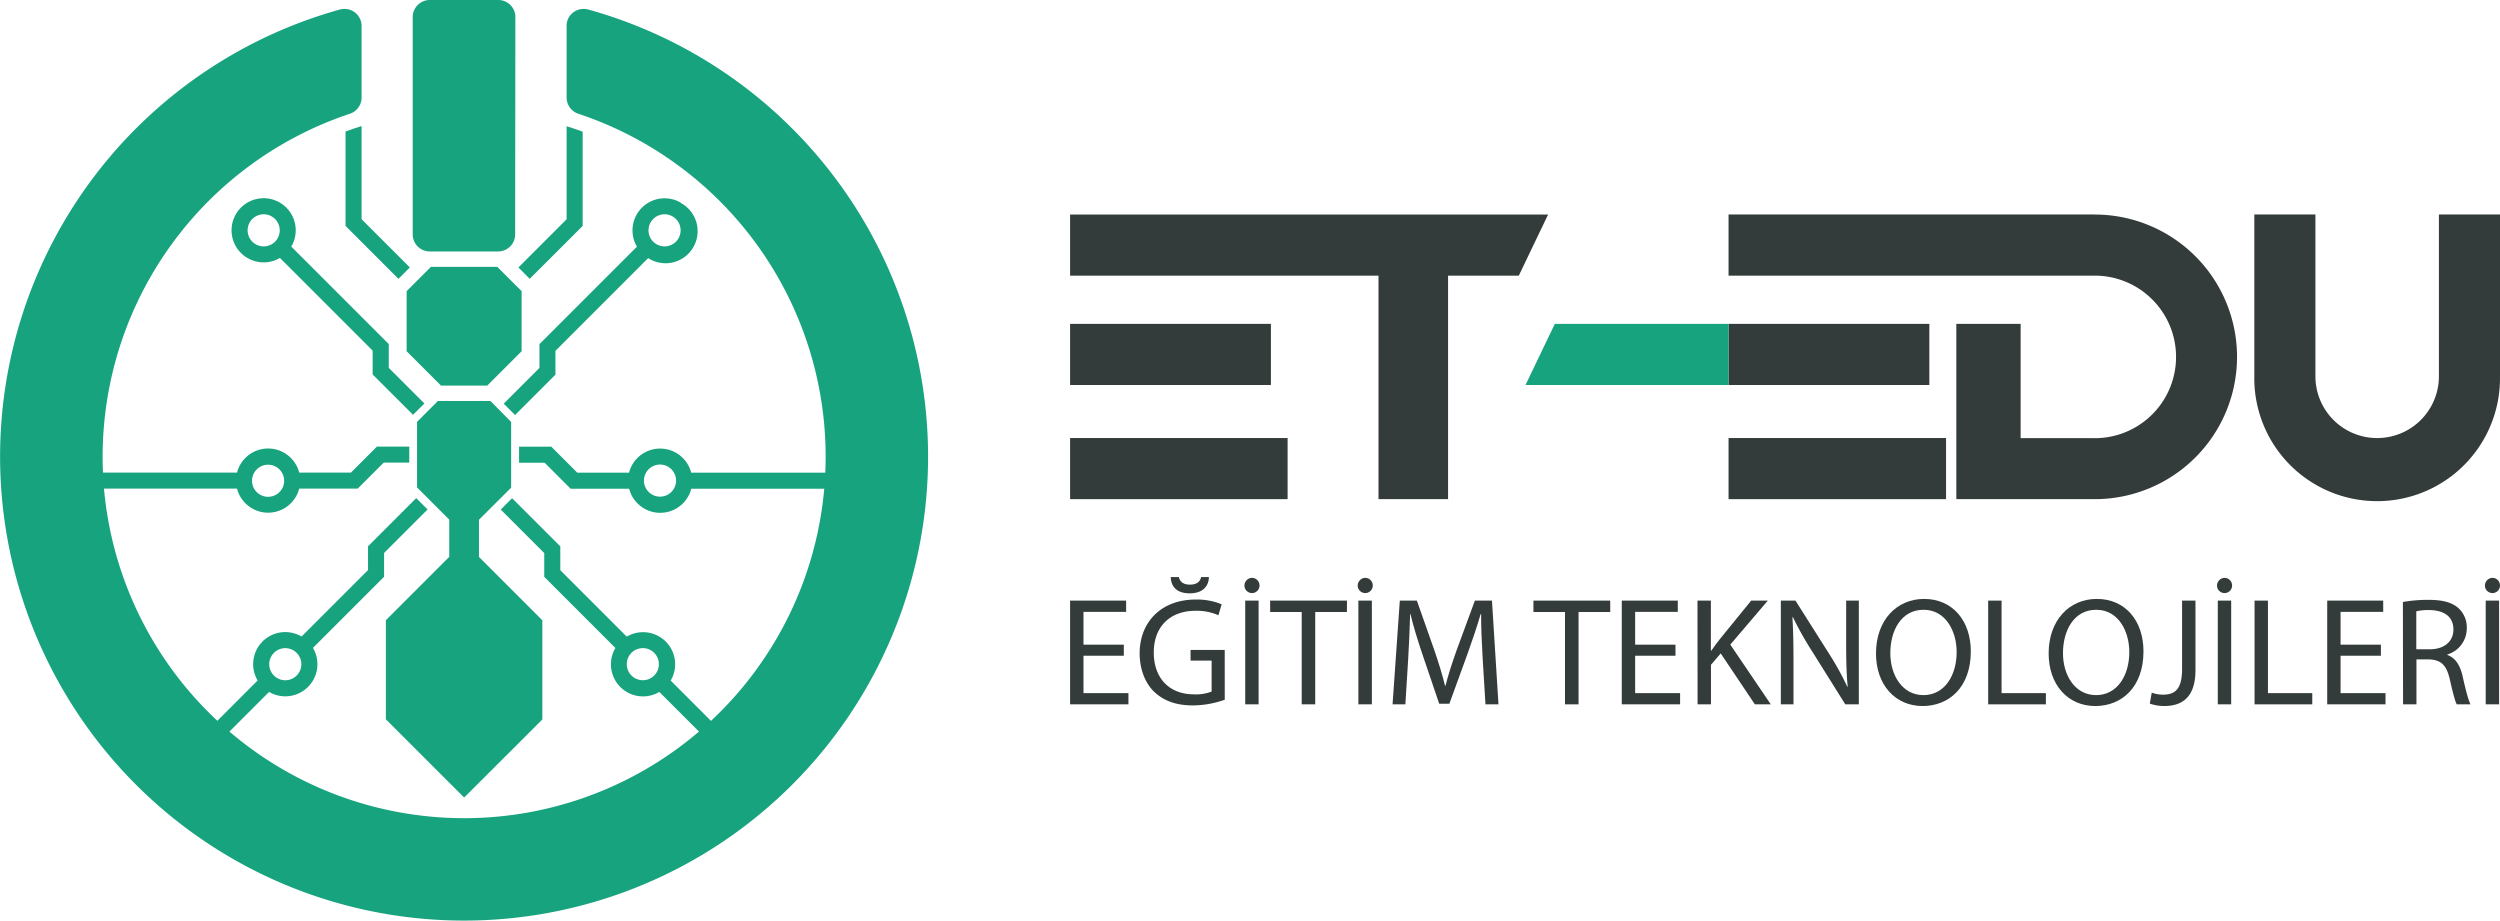 <svg xmlns="http://www.w3.org/2000/svg" viewBox="0 0 769.3 283.29"><defs><style>.cls-1{fill:#16a37e;}.cls-2{fill:#333c3a;}</style></defs><g id="katman_2" data-name="katman 2"><g id="DUVAR"><g id="LWPOLYLINE"><path class="cls-1" d="M158.59,5.26A5.25,5.25,0,0,0,153.33,0h-21A5.26,5.26,0,0,0,127,5.26V72.12a5.26,5.26,0,0,0,5.26,5.26h21a5.25,5.25,0,0,0,5.26-5.26Z"/></g><g id="LWPOLYLINE-2" data-name="LWPOLYLINE"><path class="cls-1" d="M111.27,67.47V38.8c-1.66.51-3.3,1.07-4.94,1.67V69.52L122.61,85.8l3.5-3.5Z"/></g><g id="LWPOLYLINE-3" data-name="LWPOLYLINE"><path class="cls-1" d="M179.3,69.52v-29q-2.45-.9-4.94-1.67V67.47L159.53,82.3,163,85.8Z"/></g><g id="LWPOLYLINE-4" data-name="LWPOLYLINE"><polygon class="cls-1" points="160.51 108.08 160.51 89.59 153.04 82.13 142.82 82.13 132.59 82.13 125.13 89.59 125.13 108.08 135.7 118.65 142.82 118.65 149.94 118.65 160.51 108.08"/></g><g id="LWPOLYLINE-5" data-name="LWPOLYLINE"><path class="cls-1" d="M166.89,221.39V191a.24.24,0,0,0-.07-.18l-19.43-19.43V159.94l9.83-9.82a.29.29,0,0,0,.07-.18v-20a.28.28,0,0,0-.07-.17L151,123.47a.28.28,0,0,0-.17-.07H134.85a.29.29,0,0,0-.18.07l-6.25,6.26a.25.25,0,0,0-.08.17v20a.25.25,0,0,0,.08.18l9.82,9.82v11.45l-19.43,19.43a.24.24,0,0,0-.07.18v30.39l24.08,24.07Z"/></g><path class="cls-1" d="M119.63,113.2v-7.32l-30-30a9.87,9.87,0,1,0-3.49,3.49l28.53,28.53v7.33l12.43,12.42,3.49-3.49ZM81.15,75.82a4.94,4.94,0,1,1,4.93-4.93A4.94,4.94,0,0,1,81.15,75.82Z"/><path class="cls-1" d="M209.5,62.38A9.87,9.87,0,0,0,196,75.9l-30,30v7.32l-11,11,3.5,3.49,12.42-12.42v-7.33l28.53-28.53a9.87,9.87,0,1,0,10-17Zm-5,13.44a4.94,4.94,0,1,1,4.94-4.93A4.94,4.94,0,0,1,204.49,75.82Z"/><path class="cls-1" d="M181,2.93a5.28,5.28,0,0,0-6.48,3.66A5.57,5.57,0,0,0,174.36,8V30a5.27,5.27,0,0,0,3.6,5,111.22,111.22,0,0,1,76,110.45H212.69a9.87,9.87,0,0,0-19.12,0H177.64l-8-8h-9.91v4.94h7.87l8,8h18a9.87,9.87,0,0,0,19.12,0h40.92a111.25,111.25,0,0,1-34.86,71.44l-12.4-12.4a9.87,9.87,0,0,0-13.52-13.52l-20.44-20.45v-7.32l-14.84-14.83-3.49,3.49,13.39,13.39v7.32l21.89,21.89a9.87,9.87,0,0,0,13.52,13.52l12.2,12.2a111.25,111.25,0,0,1-144.49,0l12.2-12.2A9.88,9.88,0,0,0,96.3,199.37l21.89-21.89v-7.32l13.39-13.39-3.5-3.49-14.83,14.83v7.32L92.8,195.88A9.87,9.87,0,0,0,79.28,209.4L66.89,221.8A111.21,111.21,0,0,1,32,150.36H72.94a9.88,9.88,0,0,0,19.13,0h18l8-8h7.87v-4.94H116l-8,8H92.07a9.88,9.88,0,0,0-19.13,0H31.69A111.23,111.23,0,0,1,107.67,35a5.27,5.27,0,0,0,3.6-5V8A5.26,5.26,0,0,0,106,2.74a5.56,5.56,0,0,0-1.4.19,142.78,142.78,0,1,0,76.42,0Zm22.1,149.9a4.94,4.94,0,1,1,4.94-4.94A4.94,4.94,0,0,1,203.13,152.83Zm-5.28,56.49a4.94,4.94,0,1,1,4.93-4.93A4.94,4.94,0,0,1,197.85,209.32ZM87.79,199.45a4.94,4.94,0,1,1-4.94,4.94A4.94,4.94,0,0,1,87.79,199.45ZM82.5,143a4.94,4.94,0,1,1-4.94,4.94A4.94,4.94,0,0,1,82.5,143Z"/><g id="LWPOLYLINE-6" data-name="LWPOLYLINE"><path class="cls-2" d="M769.3,115.8V66H750.5V115.8a19,19,0,0,1-38,0V66h-18.8V115.8a37.8,37.8,0,1,0,75.59,0Z"/></g><g id="LWPOLYLINE-7" data-name="LWPOLYLINE"><rect class="cls-2" x="531.91" y="134.79" width="66.93" height="18.81"/></g><g id="LWPOLYLINE-8" data-name="LWPOLYLINE"><path class="cls-2" d="M644.61,66H531.91V84.83H645.14a25,25,0,1,1-1.06,50H621.79V99.66H602V153.6h42.59a43.79,43.79,0,0,0,0-87.58Z"/></g><g id="LWPOLYLINE-9" data-name="LWPOLYLINE"><rect class="cls-2" x="531.91" y="99.66" width="61.79" height="18.81"/></g><g id="LWPOLYLINE-10" data-name="LWPOLYLINE"><rect class="cls-2" x="329.29" y="134.79" width="66.93" height="18.81"/></g><g id="LWPOLYLINE-11" data-name="LWPOLYLINE"><rect class="cls-2" x="329.29" y="99.66" width="61.79" height="18.81"/></g><g id="LWPOLYLINE-12" data-name="LWPOLYLINE"><polygon class="cls-2" points="476.38 66.02 329.29 66.02 329.29 84.83 424.19 84.83 424.19 153.6 445.6 153.6 445.6 84.83 467.36 84.83 476.38 66.02"/></g><g id="LWPOLYLINE-13" data-name="LWPOLYLINE"><polygon class="cls-1" points="531.91 99.66 478.45 99.66 469.43 118.47 531.91 118.47 531.91 99.66"/></g><path class="cls-2" d="M345.82,201.78H333.41v11.51h13.83v3.45H329.29V184.82h17.24v3.46H333.41v10.09h12.41Z"/><path class="cls-2" d="M376.88,215.32a29.82,29.82,0,0,1-9.8,1.75c-4.83,0-8.81-1.23-11.94-4.21-2.74-2.65-4.45-6.91-4.45-11.89.05-9.52,6.58-16.48,17.29-16.48a19.75,19.75,0,0,1,7.95,1.47l-1,3.36a16.71,16.71,0,0,0-7.06-1.37c-7.76,0-12.83,4.83-12.83,12.83s4.88,12.88,12.31,12.88a13.29,13.29,0,0,0,5.49-.85v-9.52h-6.48V200h10.51Zm-14.11-37.74c.23,1.09,1,2.32,3.36,2.32s3.22-1.09,3.46-2.32H372c-.05,2.79-1.85,5-5.92,5s-5.73-2.18-5.82-5Z"/><path class="cls-2" d="M382.94,180.18a2.41,2.41,0,0,1,2.37-2.37,2.36,2.36,0,0,1,2.27,2.37,2.32,2.32,0,1,1-4.64,0Zm4.36,4.64v31.92h-4.12V184.82Z"/><path class="cls-2" d="M400.56,188.33h-9.71v-3.51h23.63v3.51h-9.76v28.41h-4.16Z"/><path class="cls-2" d="M417.79,180.18a2.41,2.41,0,0,1,2.37-2.37,2.36,2.36,0,0,1,2.27,2.37,2.32,2.32,0,1,1-4.64,0Zm4.36,4.64v31.92H418V184.82Z"/><path class="cls-2" d="M456.25,202.73c-.24-4.46-.52-9.81-.48-13.79h-.14c-1.09,3.74-2.41,7.72-4,12.13L446,216.55h-3.13l-5.16-15.2c-1.51-4.5-2.79-8.62-3.69-12.41h-.1c-.09,4-.33,9.33-.61,14.12l-.85,13.68h-3.94l2.23-31.92H436l5.44,15.44c1.33,3.93,2.42,7.44,3.22,10.75h.15c.8-3.22,1.94-6.72,3.36-10.75l5.68-15.44h5.26l2,31.92h-4Z"/><path class="cls-2" d="M481.58,188.33h-9.71v-3.51H495.5v3.51h-9.75v28.41h-4.17Z"/><path class="cls-2" d="M515.58,201.78H503.17v11.51H517v3.45H499.05V184.82h17.24v3.46H503.17v10.09h12.41Z"/><path class="cls-2" d="M522.35,184.82h4.12v15.39h.14c.86-1.23,1.71-2.36,2.51-3.4l9.76-12H544l-11.55,13.55,12.45,18.37H540L529.5,201.07l-3,3.5v12.17h-4.12Z"/><path class="cls-2" d="M548,216.74V184.82h4.5L562.74,201a91.44,91.44,0,0,1,5.74,10.37l.09,0c-.38-4.27-.47-8.15-.47-13.12V184.82H572v31.92h-4.17l-10.13-16.19a101.15,101.15,0,0,1-6-10.66l-.14.05c.24,4,.33,7.86.33,13.16v13.64Z"/><path class="cls-2" d="M606.46,200.45c0,11-6.68,16.81-14.83,16.81-8.43,0-14.35-6.53-14.35-16.19,0-10.14,6.3-16.77,14.83-16.77C600.82,184.3,606.46,191,606.46,200.45Zm-24.77.52c0,6.82,3.69,12.93,10.18,12.93s10.23-6,10.23-13.26c0-6.34-3.32-13-10.18-13S581.69,194,581.69,201Z"/><path class="cls-2" d="M611.8,184.82h4.12v28.47h13.64v3.45H611.8Z"/><path class="cls-2" d="M659.59,200.45c0,11-6.68,16.81-14.83,16.81-8.43,0-14.35-6.53-14.35-16.19,0-10.14,6.3-16.77,14.83-16.77C654,184.3,659.59,191,659.59,200.45Zm-24.77.52c0,6.82,3.69,12.93,10.18,12.93s10.23-6,10.23-13.26c0-6.34-3.32-13-10.18-13S634.82,194,634.82,201Z"/><path class="cls-2" d="M671.47,184.82h4.12v21.36c0,8.48-4.17,11.08-9.66,11.08a13.5,13.5,0,0,1-4.4-.75l.61-3.37a9.87,9.87,0,0,0,3.46.62c3.69,0,5.87-1.66,5.87-7.91Z"/><path class="cls-2" d="M682.22,180.18a2.41,2.41,0,0,1,2.37-2.37,2.36,2.36,0,0,1,2.27,2.37,2.32,2.32,0,1,1-4.64,0Zm4.36,4.64v31.92h-4.12V184.82Z"/><path class="cls-2" d="M693.77,184.82h4.12v28.47h13.64v3.45H693.77Z"/><path class="cls-2" d="M732.65,201.78H720.24v11.51h13.83v3.45H716.13V184.82h17.23v3.46H720.24v10.09h12.41Z"/><path class="cls-2" d="M739.42,185.25a42.68,42.68,0,0,1,7.91-.66c4.41,0,7.25.8,9.24,2.6a8,8,0,0,1,2.51,6.06,8.39,8.39,0,0,1-6,8.15v.14c2.46.85,3.93,3.13,4.69,6.44,1,4.45,1.8,7.53,2.46,8.76H756c-.52-.9-1.23-3.64-2.13-7.62-1-4.41-2.65-6.06-6.39-6.21h-3.89v13.83h-4.12Zm4.12,14.54h4.22c4.4,0,7.2-2.42,7.2-6.06,0-4.12-3-5.92-7.34-6a17,17,0,0,0-4.08.38Z"/><path class="cls-2" d="M764.66,180.18a2.41,2.41,0,0,1,2.37-2.37,2.36,2.36,0,0,1,2.27,2.37,2.32,2.32,0,1,1-4.64,0Zm4.36,4.64v31.92H764.9V184.82Z"/></g></g></svg>